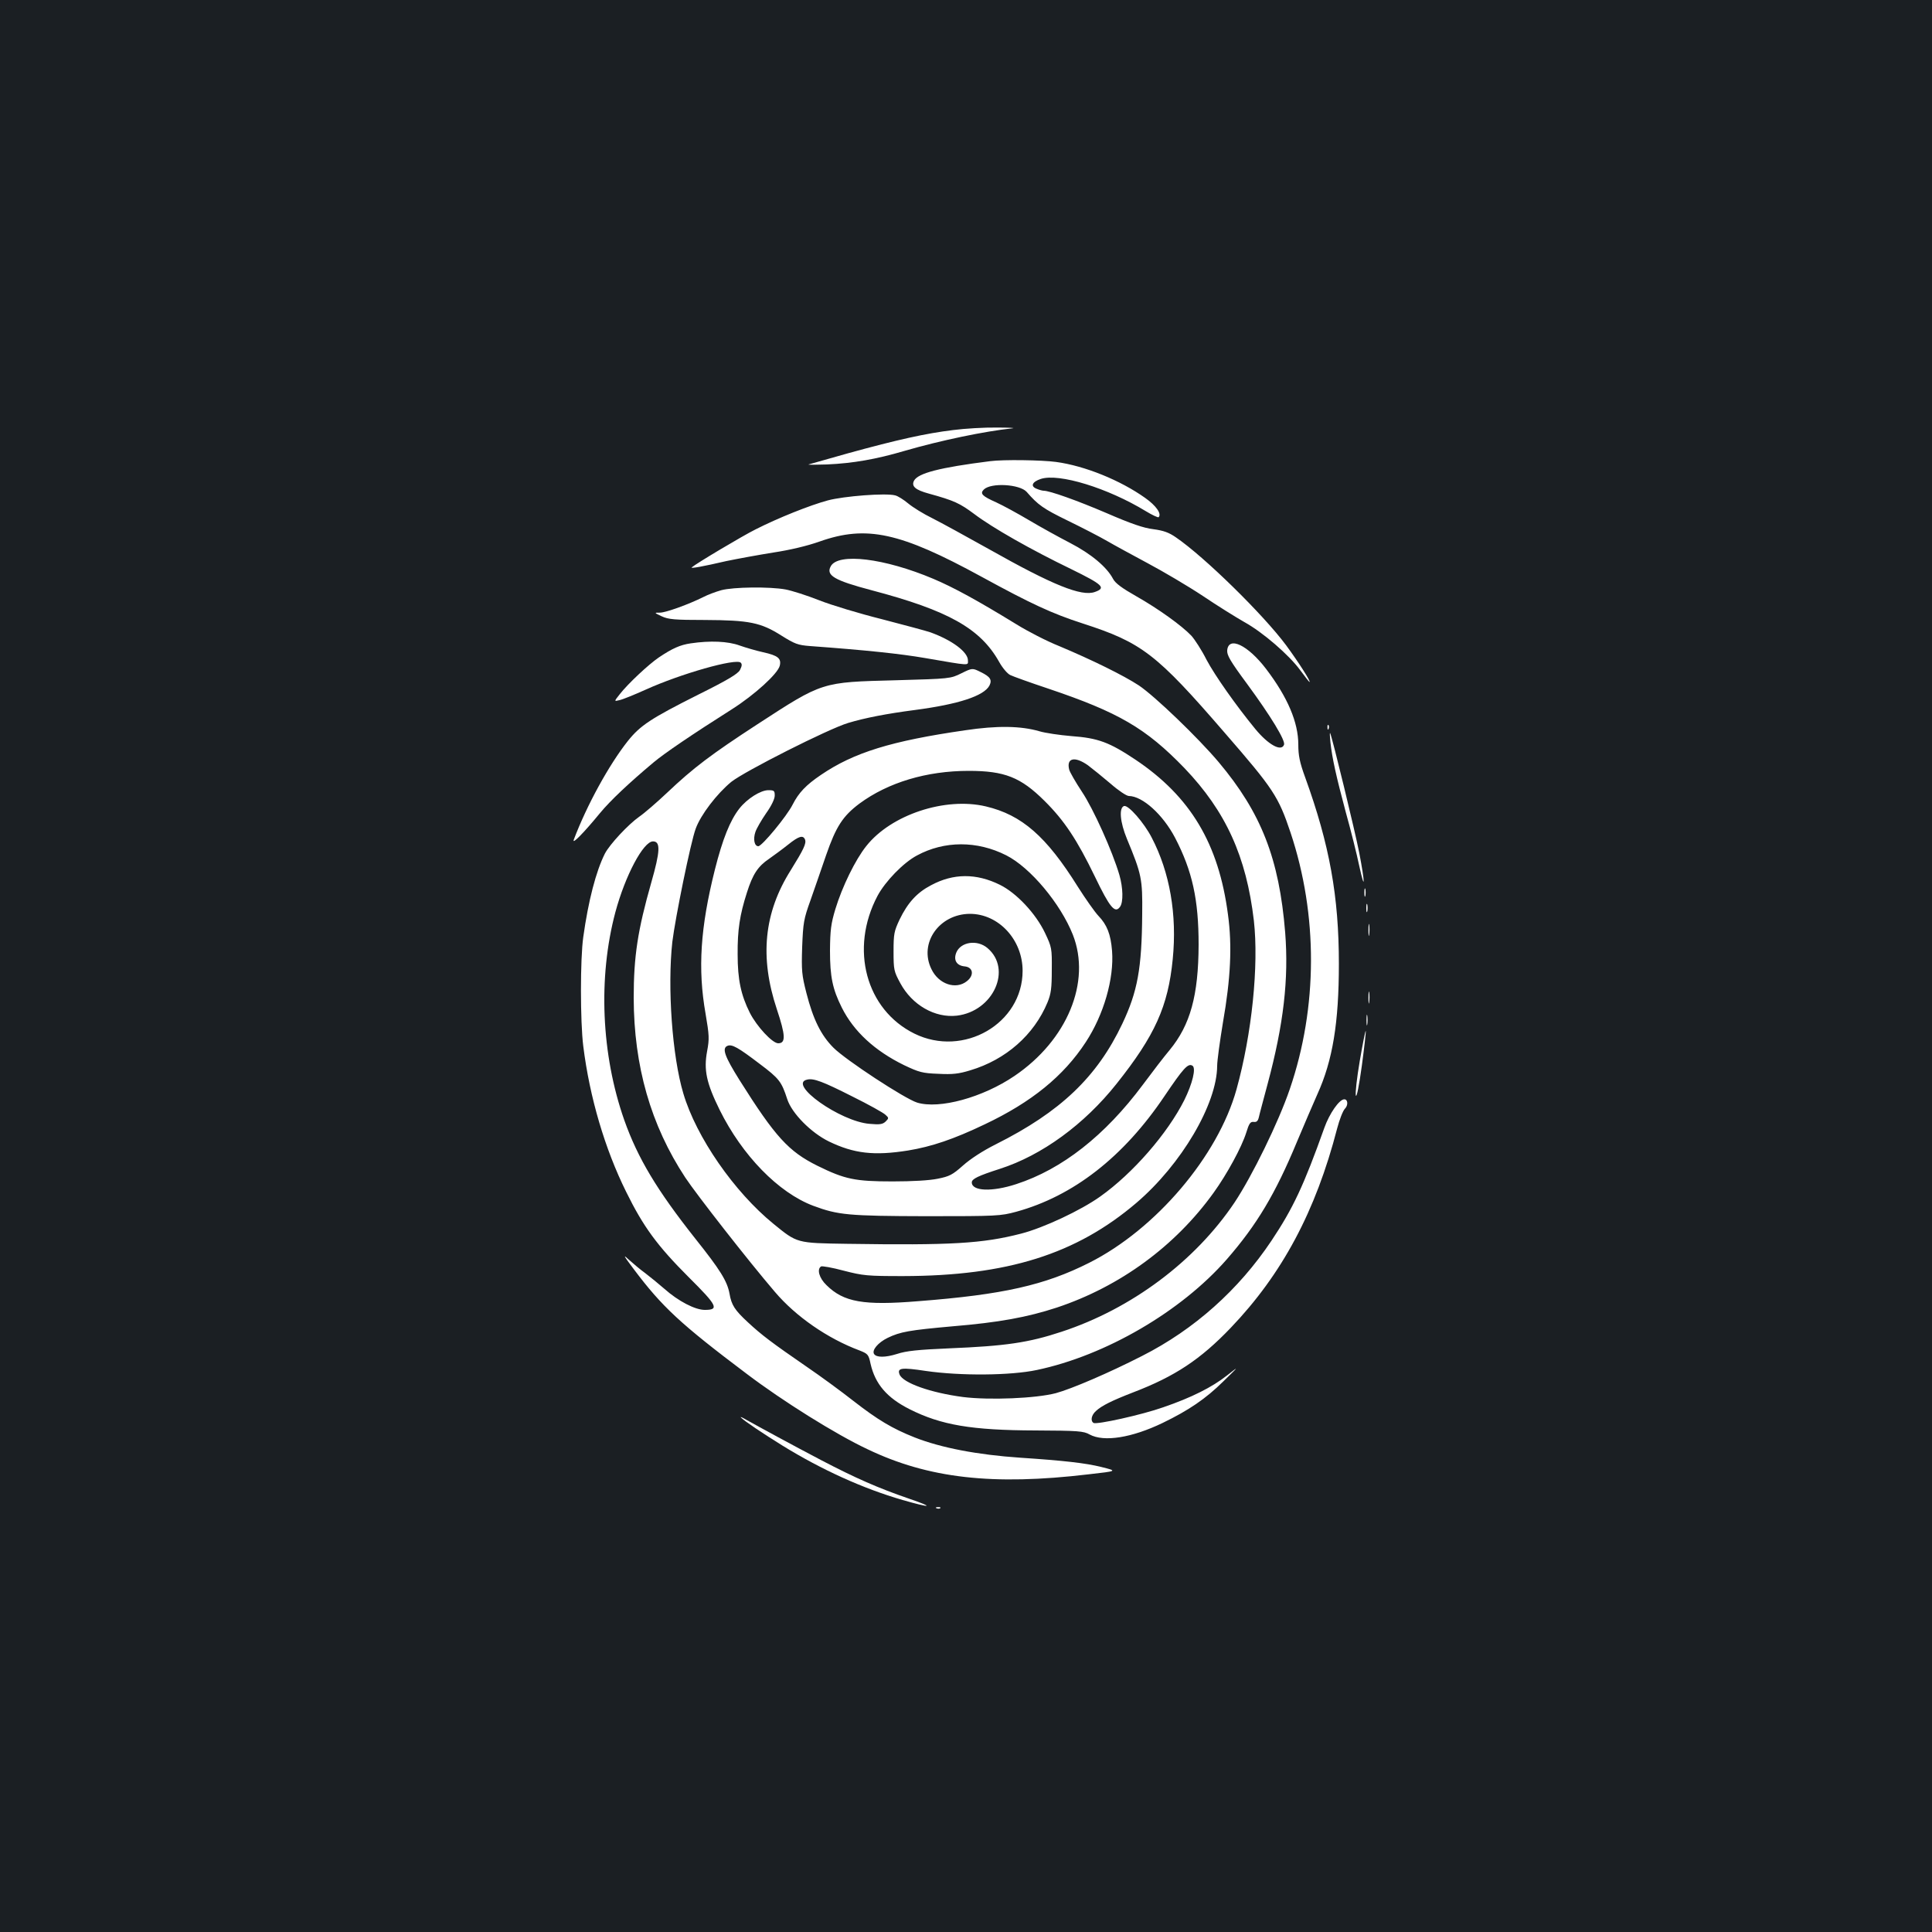 <?xml version="1.0" standalone="no"?>
<!DOCTYPE svg PUBLIC "-//W3C//DTD SVG 20010904//EN"
 "http://www.w3.org/TR/2001/REC-SVG-20010904/DTD/svg10.dtd">
<svg version="1.0" xmlns="http://www.w3.org/2000/svg"
 width="1000pt" height="1000pt" viewBox="0 0 1000 1000"
 preserveAspectRatio="xMidYMid meet">
<rect width="100%" height="100%" fill="#1b1f23"/>
<g transform="translate(0,1000) scale(0.1,-0.1)"
fill="#ffffff" stroke="none">
<path d="M4933 7774 c-140 -17 -289 -50 -543 -120 -107 -30 -199 -56 -205 -58
-5 -2 37 -2 95 0 135 6 255 27 401 70 189 55 417 102 559 117 19 2 -17 4 -80
4 -63 1 -166 -5 -227 -13z"/>
<path d="M5125 7613 c-262 -33 -373 -62 -394 -101 -15 -29 7 -48 77 -67 131
-36 160 -50 234 -105 95 -72 294 -185 503 -286 163 -80 182 -97 122 -118 -69
-25 -219 36 -547 221 -118 66 -251 139 -295 161 -45 22 -100 56 -124 76 -24
20 -54 39 -68 42 -49 13 -266 -4 -348 -26 -93 -25 -258 -91 -374 -150 -65 -32
-310 -178 -331 -197 -7 -7 59 5 180 33 58 12 167 32 242 44 86 13 175 34 240
57 243 86 417 48 838 -182 258 -141 366 -191 524 -242 306 -99 381 -156 736
-567 251 -289 277 -328 340 -516 142 -426 141 -903 -4 -1327 -59 -173 -195
-450 -286 -587 -204 -304 -533 -550 -895 -669 -172 -57 -291 -74 -582 -86
-161 -7 -222 -13 -270 -29 -61 -19 -107 -19 -119 0 -12 20 21 59 70 83 66 32
113 40 336 60 241 20 387 47 540 97 327 109 613 318 812 595 69 96 145 235
169 312 14 46 21 56 38 54 15 -2 22 4 27 25 3 15 24 92 45 171 83 309 110 543
91 785 -31 382 -124 619 -344 881 -108 128 -331 342 -413 397 -79 52 -244 133
-413 204 -63 25 -162 76 -220 112 -204 125 -325 191 -431 236 -253 107 -493
136 -531 65 -26 -47 18 -73 211 -124 398 -105 563 -198 660 -370 17 -31 43
-62 58 -69 14 -7 103 -39 196 -70 365 -123 506 -205 706 -412 214 -224 320
-457 359 -789 26 -232 -10 -586 -90 -874 -96 -345 -417 -723 -762 -897 -230
-116 -446 -165 -886 -199 -282 -23 -385 -5 -474 83 -38 36 -51 83 -28 97 5 3
58 -6 117 -22 101 -26 122 -28 308 -28 538 1 895 113 1207 379 233 199 417
512 418 709 0 27 14 128 30 225 40 228 48 397 26 558 -48 367 -194 611 -479
802 -135 90 -193 112 -332 122 -60 5 -135 16 -165 25 -96 28 -219 30 -385 5
-381 -55 -576 -115 -746 -231 -77 -52 -115 -92 -146 -153 -30 -60 -159 -216
-178 -216 -20 0 -28 36 -15 74 6 18 31 61 55 96 28 39 45 75 45 92 0 25 -3 28
-33 28 -40 0 -110 -44 -150 -95 -48 -61 -87 -158 -127 -317 -75 -299 -89 -513
-48 -745 19 -112 20 -130 8 -194 -18 -97 -4 -164 65 -304 117 -236 304 -428
484 -496 129 -48 181 -53 586 -54 367 0 383 1 465 23 295 81 555 283 767 598
98 145 122 172 145 158 20 -12 0 -93 -42 -178 -87 -173 -266 -379 -435 -499
-101 -72 -293 -162 -409 -192 -201 -52 -364 -61 -901 -53 -263 4 -258 3 -381
103 -204 166 -400 449 -467 675 -58 193 -83 551 -57 785 15 123 95 517 121
586 26 72 110 181 184 242 69 55 504 275 605 305 86 26 199 48 345 67 228 30
357 73 386 126 15 30 5 46 -44 70 -44 22 -44 22 -101 -6 -57 -28 -58 -28 -339
-36 -386 -10 -377 -7 -717 -228 -238 -155 -331 -225 -467 -354 -54 -51 -119
-107 -144 -124 -57 -40 -153 -143 -178 -191 -46 -91 -86 -245 -112 -432 -16
-111 -16 -438 0 -565 33 -265 112 -532 222 -754 89 -181 161 -279 324 -442
148 -147 159 -169 83 -169 -50 0 -137 45 -209 109 -30 26 -74 62 -99 81 -25
18 -63 50 -84 69 -33 31 -30 24 25 -49 146 -194 240 -282 584 -541 186 -141
461 -313 625 -390 315 -151 648 -189 1145 -130 150 17 150 17 65 38 -80 20
-193 33 -420 48 -220 15 -409 51 -546 105 -116 46 -191 91 -317 189 -61 48
-170 128 -242 177 -180 124 -233 164 -304 230 -68 63 -85 89 -95 148 -12 65
-48 123 -178 286 -197 249 -297 415 -367 613 -119 339 -136 737 -46 1075 51
190 145 367 195 367 40 0 37 -52 -9 -213 -70 -246 -91 -381 -91 -597 1 -353
88 -658 267 -930 59 -89 327 -432 464 -592 108 -127 272 -241 438 -303 43 -17
47 -21 57 -69 24 -105 85 -176 202 -235 163 -82 320 -109 652 -110 220 -1 249
-3 280 -21 74 -40 218 -17 378 60 134 65 222 124 315 216 82 80 82 80 17 29
-76 -60 -183 -114 -329 -164 -110 -39 -345 -91 -361 -81 -17 11 -11 41 13 62
29 27 81 53 192 96 217 83 349 171 505 334 266 278 440 603 551 1032 12 46 30
92 40 102 18 18 16 49 -3 49 -26 0 -77 -74 -103 -147 -107 -300 -162 -417
-274 -585 -170 -254 -399 -459 -669 -596 -172 -88 -366 -171 -447 -193 -103
-27 -342 -37 -480 -20 -168 22 -312 73 -329 117 -13 34 10 37 136 18 179 -26
439 -24 575 5 356 75 747 303 983 573 155 178 251 338 363 608 36 85 83 196
106 247 79 174 111 370 111 674 0 349 -48 616 -174 964 -29 79 -36 115 -36
171 0 115 -55 245 -167 392 -94 123 -194 171 -201 96 -2 -25 15 -55 103 -174
122 -166 200 -294 191 -315 -14 -37 -81 0 -148 81 -101 123 -210 278 -253 359
-25 50 -61 105 -78 124 -50 53 -173 141 -286 205 -74 42 -108 67 -120 90 -32
61 -113 129 -221 185 -58 30 -154 83 -213 118 -59 35 -136 77 -171 93 -72 32
-85 45 -64 66 37 37 186 28 222 -12 59 -68 86 -87 213 -149 76 -37 167 -84
203 -105 36 -21 130 -72 210 -115 79 -42 208 -118 285 -169 77 -52 174 -112
216 -136 96 -53 231 -170 289 -249 25 -34 46 -61 48 -61 9 0 -57 103 -121 190
-119 160 -423 458 -571 559 -36 25 -64 35 -117 42 -50 6 -114 28 -241 83 -154
66 -295 116 -326 116 -6 0 -22 4 -36 10 -34 13 -24 36 21 51 94 31 347 -47
544 -167 33 -20 63 -34 66 -31 17 17 -13 60 -70 100 -128 91 -312 166 -461
186 -73 10 -274 13 -341 4z m506 -1574 c24 -18 77 -61 117 -95 41 -36 83 -64
95 -64 71 -1 176 -96 239 -216 90 -173 122 -321 122 -554 -1 -263 -43 -415
-150 -545 -28 -33 -90 -114 -139 -180 -196 -263 -418 -437 -655 -514 -125 -41
-230 -37 -230 9 0 18 33 34 145 70 218 70 437 230 604 440 199 250 267 401
291 645 23 231 -15 450 -109 630 -39 76 -121 170 -143 163 -27 -9 -21 -83 15
-170 76 -183 81 -207 79 -388 -2 -283 -24 -402 -103 -569 -131 -276 -320 -456
-655 -624 -68 -34 -132 -76 -170 -110 -54 -48 -70 -56 -130 -68 -43 -9 -132
-14 -234 -14 -194 0 -247 11 -389 81 -149 74 -218 149 -403 443 -77 123 -93
166 -62 178 23 9 55 -9 164 -92 104 -78 115 -93 145 -185 24 -73 123 -173 215
-218 130 -63 234 -75 410 -47 122 20 237 59 396 135 243 115 409 250 524 426
93 142 147 329 136 472 -7 87 -26 135 -71 182 -18 19 -66 87 -106 150 -163
261 -290 372 -476 416 -211 50 -491 -43 -619 -205 -57 -71 -125 -211 -160
-326 -23 -76 -27 -109 -28 -215 0 -135 13 -199 61 -295 62 -124 171 -224 322
-298 78 -37 95 -42 178 -45 74 -4 106 0 165 18 184 55 330 183 400 352 18 44
22 73 22 168 1 112 0 117 -35 191 -48 101 -148 207 -233 249 -123 61 -242 60
-357 -2 -73 -38 -121 -91 -163 -178 -28 -60 -31 -73 -31 -165 0 -95 2 -103 35
-164 61 -113 179 -181 293 -168 189 23 287 241 158 350 -53 45 -138 32 -161
-23 -16 -39 1 -68 43 -72 44 -4 51 -46 11 -77 -57 -45 -146 -15 -183 63 -66
134 40 285 199 286 149 0 273 -134 273 -295 0 -273 -306 -450 -560 -325 -251
124 -336 439 -191 713 40 75 134 172 204 209 142 77 312 77 462 1 125 -63 281
-250 345 -411 96 -244 -29 -546 -302 -731 -165 -112 -389 -173 -504 -138 -64
20 -369 220 -433 284 -64 64 -105 146 -140 283 -24 94 -26 115 -22 239 5 125
8 144 43 241 20 58 57 163 81 234 51 147 86 202 173 267 148 109 347 169 565
169 186 0 269 -33 392 -155 103 -102 169 -202 261 -392 77 -160 104 -193 130
-157 18 24 16 99 -3 165 -36 123 -135 343 -194 431 -33 50 -63 102 -66 115
-15 60 29 70 97 22z m-1464 -385 c7 -20 -7 -50 -74 -158 -139 -220 -162 -450
-72 -720 45 -135 47 -176 7 -176 -30 0 -111 87 -147 158 -46 92 -63 172 -63
302 -1 126 11 205 48 320 30 95 57 136 115 175 24 17 68 49 98 73 56 45 78 51
88 26z m244 -1329 c85 -42 162 -85 172 -95 18 -16 18 -18 1 -35 -15 -14 -29
-17 -83 -12 -152 12 -426 207 -323 229 33 8 81 -10 233 -87z"/>
<path d="M3733 6945 c-29 -8 -71 -24 -92 -35 -74 -37 -192 -80 -224 -81 -32 0
-32 0 8 -19 34 -16 67 -19 223 -19 230 -1 290 -13 397 -81 69 -43 84 -49 148
-54 288 -21 468 -40 595 -62 239 -41 222 -40 222 -12 0 43 -81 104 -194 145
-23 8 -136 38 -251 68 -116 29 -262 73 -325 98 -63 25 -142 50 -174 56 -82 15
-270 13 -333 -4z"/>
<path d="M3575 6670 c-55 -8 -95 -26 -165 -73 -53 -36 -160 -136 -202 -190
-30 -38 -30 -38 -2 -31 16 3 77 28 135 54 183 83 469 164 493 140 8 -8 6 -18
-4 -38 -11 -20 -64 -52 -215 -127 -247 -124 -301 -160 -365 -240 -97 -122
-213 -333 -280 -511 -11 -29 53 37 136 138 52 63 148 154 277 262 56 47 197
143 407 276 116 74 235 182 246 224 9 38 -9 53 -86 70 -36 8 -91 24 -122 35
-60 22 -152 26 -253 11z"/>
<path d="M6871 6234 c0 -11 3 -14 6 -6 3 7 2 16 -1 19 -3 4 -6 -2 -5 -13z"/>
<path d="M6886 6160 c9 -84 30 -178 80 -365 26 -93 57 -217 69 -275 31 -142
31 -92 0 68 -22 112 -138 590 -150 617 -3 6 -2 -15 1 -45z"/>
<path d="M7062 5380 c0 -19 2 -27 5 -17 2 9 2 25 0 35 -3 9 -5 1 -5 -18z"/>
<path d="M7072 5300 c0 -19 2 -27 5 -17 2 9 2 25 0 35 -3 9 -5 1 -5 -18z"/>
<path d="M7083 5185 c0 -27 2 -38 4 -22 2 15 2 37 0 50 -2 12 -4 0 -4 -28z"/>
<path d="M7083 4835 c0 -27 2 -38 4 -22 2 15 2 37 0 50 -2 12 -4 0 -4 -28z"/>
<path d="M7073 4720 c0 -25 2 -35 4 -22 2 12 2 32 0 45 -2 12 -4 2 -4 -23z"/>
<path d="M7038 4508 c-15 -88 -24 -168 -20 -179 4 -11 17 53 31 156 13 97 22
177 20 179 -2 2 -16 -68 -31 -156z"/>
<path d="M3835 2663 c20 -20 113 -82 216 -146 203 -125 417 -222 621 -281 149
-43 168 -39 33 7 -160 55 -278 107 -454 199 -145 76 -320 171 -386 208 -22 13
-35 19 -30 13z"/>
<path d="M4848 2193 c7 -3 16 -2 19 1 4 3 -2 6 -13 5 -11 0 -14 -3 -6 -6z"/>
</g>
</svg>
